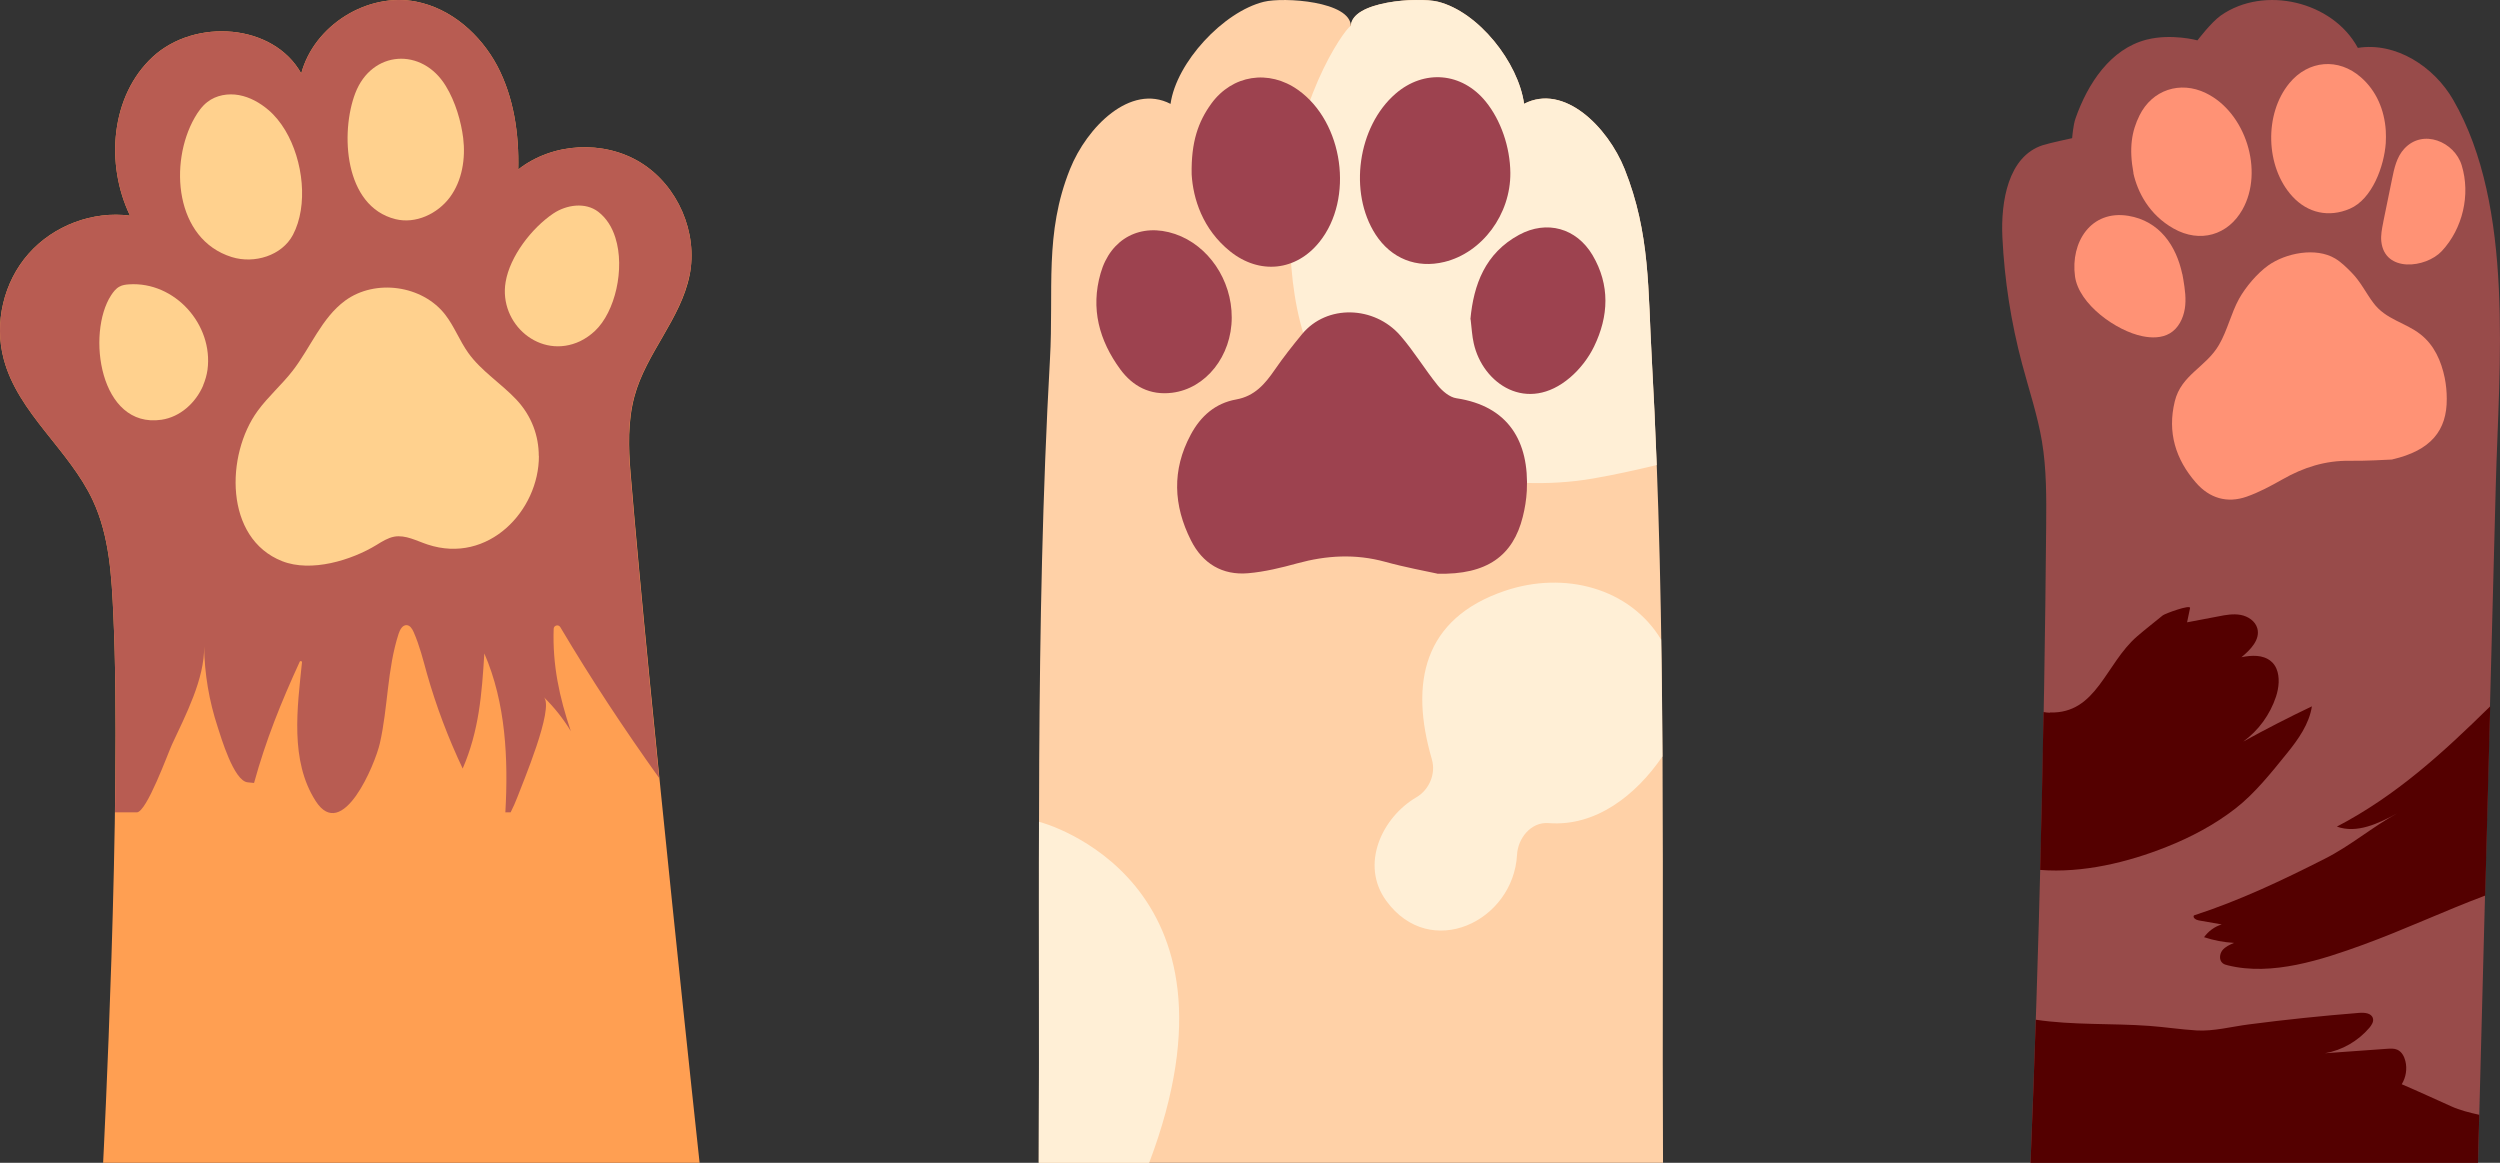 <svg width="258" height="120" viewBox="0 0 258 120" fill="none" xmlns="http://www.w3.org/2000/svg">
<rect x="0" y="0" width="258" height="120" fill="#333333" stroke="none"/>
<g clip-path="url(#clip0_62_1334)">
<path d="M72.198 120C72.198 120 67.045 72.444 65.082 48.86C64.862 46.199 64.785 43.474 65.482 40.891C66.683 36.461 70.261 32.909 71.165 28.415C72.056 24.01 69.951 19.154 66.128 16.79C62.305 14.427 57.023 14.711 53.484 17.488C53.574 13.807 53.032 10.048 51.314 6.794C49.583 3.552 46.561 0.878 42.944 0.168C37.907 -0.814 32.418 2.622 31.088 7.581C28.207 2.415 20.109 1.86 15.77 5.864C11.43 9.868 10.849 16.932 13.419 22.254C9.57 21.75 5.515 23.274 2.944 26.193C0.374 29.099 -0.62 33.322 0.387 37.068C1.872 42.66 7.155 46.419 9.596 51.676C11.301 55.344 11.52 59.49 11.701 63.532C12.579 82.376 10.642 120 10.642 120H72.198Z" fill="#FF9F52"/>
<path d="M71.165 28.415C72.056 24.01 69.951 19.154 66.128 16.79C62.305 14.427 57.023 14.711 53.484 17.488C53.574 13.807 53.032 10.048 51.314 6.794C49.583 3.552 46.561 0.878 42.944 0.168C37.907 -0.814 32.418 2.622 31.088 7.581C28.207 2.415 20.109 1.86 15.77 5.864C11.43 9.868 10.849 16.932 13.419 22.254C9.57 21.75 5.515 23.274 2.944 26.193C0.374 29.099 -0.62 33.322 0.387 37.068C1.872 42.66 7.155 46.419 9.596 51.676C11.301 55.344 11.52 59.49 11.701 63.532C11.96 69.138 11.973 76.396 11.869 83.836H14.117C15.137 83.836 17.358 77.662 17.759 76.81C19.154 73.813 21.117 70.055 21.065 66.722C21.104 69.538 21.582 72.341 22.46 75.014C22.796 76.035 24.126 80.607 25.56 80.736C25.779 80.762 25.999 80.775 26.218 80.801C27.445 76.345 29.008 72.483 30.933 68.285C30.984 68.169 31.178 68.221 31.165 68.35C30.687 73.025 29.899 78.489 32.573 82.66C35.337 86.987 38.708 78.876 39.199 76.719C40.051 72.974 39.948 69.073 41.136 65.405C41.278 64.979 41.537 64.488 41.976 64.514C42.324 64.54 42.544 64.901 42.686 65.224C43.293 66.593 43.655 68.053 44.055 69.499C45.011 72.87 46.251 76.151 47.749 79.315C49.441 75.402 49.725 71.618 49.983 67.433C52.205 72.547 52.463 78.347 52.153 83.836H52.696C52.967 83.293 53.212 82.751 53.406 82.234C53.871 80.969 57.242 73.038 56.118 71.941C57.19 72.987 58.133 74.175 58.908 75.454C57.72 71.915 57.01 68.634 57.139 64.901C57.139 64.54 57.63 64.398 57.823 64.721C61.065 70.184 64.385 75.195 68.027 80.297C66.877 68.944 65.766 57.359 65.056 48.873C64.837 46.212 64.759 43.487 65.457 40.904C66.658 36.474 70.235 32.922 71.139 28.427L71.165 28.415Z" fill="#B85C52"/>
<path d="M46.006 8.873C43.565 4.856 38.372 5.179 36.668 9.609C35.118 13.652 35.492 21.298 40.813 22.616C42.893 23.132 45.153 22.073 46.432 20.355C47.698 18.637 48.059 16.364 47.801 14.246C47.594 12.58 47.013 10.514 46.006 8.873Z" fill="#FFD18E"/>
<path d="M29.435 13.445C28.944 12.632 28.363 11.909 27.704 11.353C26.826 10.604 25.793 10.023 24.669 9.816C23.545 9.609 22.305 9.816 21.401 10.527C20.846 10.953 20.433 11.547 20.084 12.154C17.436 16.803 18.03 24.695 23.92 26.529C26.244 27.252 29.099 26.387 30.235 24.23C31.811 21.234 31.32 16.597 29.435 13.445Z" fill="#FFD18E"/>
<path d="M63.506 24.527C63.17 23.442 62.589 22.512 61.737 21.854C60.419 20.846 58.469 21.117 57.1 22.034C54.879 23.532 52.618 26.451 52.179 29.112C51.456 33.426 55.757 37.159 59.877 35.208C60.432 34.937 60.949 34.575 61.401 34.149C63.468 32.212 64.527 27.743 63.506 24.527Z" fill="#FFD18E"/>
<path d="M20.962 39.768C21.181 39.251 21.337 38.709 21.414 38.166C22.034 33.491 18.03 29.035 13.316 29.345C12.98 29.37 12.631 29.409 12.334 29.577C11.96 29.771 11.701 30.12 11.469 30.468C8.912 34.395 10.268 44.249 16.661 43.319C18.598 43.035 20.2 41.576 20.975 39.768H20.962Z" fill="#FFD18E"/>
<path d="M55.602 47.052C55.602 45.011 54.892 42.958 53.303 41.253C51.714 39.561 49.661 38.295 48.318 36.41C47.426 35.157 46.884 33.684 45.954 32.483C43.603 29.435 38.734 28.75 35.621 31.024C33.18 32.819 32.057 35.867 30.197 38.269C29.073 39.716 27.665 40.93 26.593 42.402C23.287 46.923 23.132 55.563 29.125 57.914C32.108 59.09 36.267 57.824 38.863 56.235C39.431 55.886 40.013 55.512 40.684 55.383C41.86 55.176 42.996 55.822 44.133 56.196C50.397 58.263 55.641 52.683 55.615 47.039L55.602 47.052Z" fill="#FFD18E"/>
</g>
<g clip-path="url(#clip1_62_1334)">
<path d="M170.467 37.075C170.06 29.911 170.319 24.101 167.66 17.442C165.925 13.109 161.42 8.567 157.284 10.709C156.693 6.438 152.582 1.219 148.397 0.172C146.341 -0.332 139.411 0.111 139.411 2.72C139.411 0.123 132.481 -0.32 130.426 0.185C126.241 1.219 121.391 6.45 120.8 10.721C116.664 8.579 112.159 13.121 110.424 17.454C107.753 24.101 108.762 29.923 108.356 37.075C106.805 64.696 107.334 92.342 107.199 120H171.624C171.488 92.342 172.018 64.696 170.467 37.087V37.075Z" fill="#FFD1A7"/>
<path d="M147.769 78.359C145.467 70.493 146.87 63.834 155.29 60.979C161.456 58.886 168.202 60.683 171.427 66.001C171.488 70.026 171.538 74.038 171.562 78.064C168.83 82.076 164.669 85.326 159.819 84.944C157.973 84.796 156.644 86.544 156.558 88.206C156.188 95.087 147.609 99.198 143.067 92.97C140.322 89.215 142.636 84.341 146.181 82.273C147.498 81.498 148.2 79.848 147.769 78.371V78.359ZM118.597 120C129.662 90.766 107.519 84.858 107.223 84.809C107.199 96.539 107.248 108.27 107.199 120H118.597ZM133.281 19.362C132.801 26.514 133.22 34.761 137.589 40.755C143.375 48.694 155.228 50.984 164.46 49.371C166.663 48.99 168.817 48.51 170.971 47.993C170.836 44.361 170.664 40.718 170.467 37.087C170.06 29.923 170.319 24.113 167.66 17.454C165.925 13.121 161.42 8.579 157.284 10.721C156.693 6.45 152.582 1.231 148.397 0.185C146.341 -0.32 139.411 0.123 139.411 2.733C139.411 2.154 133.958 9.281 133.281 19.362Z" fill="#FFEFD6"/>
<path d="M148.311 59.194C147.19 58.948 145.036 58.554 142.932 57.975C139.879 57.138 136.9 57.311 133.884 58.135C132.223 58.591 130.524 59.009 128.813 59.157C126.142 59.391 124.099 58.148 122.905 55.76C121.095 52.165 120.923 48.51 122.88 44.866C123.902 42.946 125.428 41.604 127.582 41.223C129.49 40.878 130.549 39.623 131.558 38.158C132.432 36.89 133.392 35.671 134.377 34.477C136.925 31.388 141.836 31.548 144.519 34.638C145.923 36.25 147.03 38.109 148.372 39.77C148.852 40.361 149.603 41.001 150.305 41.1C155.684 41.912 157.825 45.568 157.567 50.651C157.518 51.562 157.37 52.473 157.148 53.347C156.151 57.335 153.48 59.342 148.335 59.206L148.311 59.194Z" fill="#9D424F"/>
<path d="M155.868 17.836C155.905 22.119 152.976 26.07 149.061 27.031C146.193 27.732 143.572 26.686 141.959 24.2C139.153 19.855 140.113 13.06 144.015 9.675C146.957 7.127 150.859 7.459 153.32 10.475C154.884 12.395 155.844 15.177 155.868 17.836Z" fill="#9D424F"/>
<path d="M122.979 17.983C122.917 14.648 123.656 12.568 124.997 10.709C127.164 7.718 130.943 7.139 133.958 9.281C138.648 12.604 139.756 20.507 136.162 24.975C133.761 27.966 129.995 28.384 126.942 25.935C124.099 23.645 123.126 20.494 122.979 17.996V17.983Z" fill="#9D424F"/>
<path d="M151.745 32.951C152.077 29.369 153.271 26.132 156.767 24.236C159.635 22.686 162.687 23.535 164.349 26.329C166.171 29.419 166.023 32.631 164.509 35.758C163.931 36.952 163.044 38.096 162.035 38.958C157.604 42.737 153.013 39.61 152.089 35.425C151.917 34.675 151.88 33.887 151.769 32.964L151.745 32.951Z" fill="#9D424F"/>
<path d="M127.114 32.767C127.114 36.742 124.443 40.103 120.96 40.533C118.683 40.816 116.91 39.869 115.618 38.121C113.439 35.142 112.528 31.856 113.587 28.188C114.621 24.593 117.735 22.956 121.268 24.15C124.702 25.32 127.127 28.889 127.114 32.767Z" fill="#9D424F"/>
</g>
<g clip-path="url(#clip2_62_1334)">
<path d="M208.671 37.517C209.377 40.188 210.271 42.823 210.73 45.553C211.212 48.447 211.188 51.388 211.165 54.318C210.977 76.212 210.435 98.106 209.553 119.988H255.73C256.341 96.682 256.953 73.388 257.565 50.082C257.883 37.859 259.553 21.353 253.165 10.294C251.177 6.859 247.247 4.317 243.33 4.941C240.741 0.141 233.671 -1.541 229.188 1.6C228.212 2.282 226.777 4.165 226.777 4.165C226.777 4.165 224.094 3.435 221.518 4.094C217.812 5.047 215.471 8.588 214.2 12.2C213.941 12.918 213.847 14.259 213.847 14.259C213.847 14.259 211.577 14.741 210.8 14.988C207.247 16.141 206.471 20.776 206.647 24.494C206.859 28.894 207.541 33.27 208.671 37.517Z" fill="#984B4A"/>
<path d="M211.542 73.553C211.342 73.553 211.106 73.518 210.894 73.483C210.8 78.918 210.683 84.341 210.542 89.777C214.942 90.118 219.577 89 223.589 87.4C226.106 86.4 228.53 85.118 230.671 83.459C232.683 81.906 234.424 79.706 236.024 77.73C237.189 76.294 238.306 74.718 238.589 72.894C236.189 74.035 233.836 75.247 231.506 76.529C233.083 75.388 234.271 73.741 234.883 71.894C235.189 70.965 235.294 69.871 234.93 69.012C234.8 68.706 234.612 68.435 234.342 68.224C233.53 67.553 232.353 67.612 231.318 67.824C232.247 67.059 233.283 66 232.953 64.835C232.742 64.094 232 63.6 231.236 63.459C230.471 63.318 229.694 63.459 228.93 63.612C227.859 63.812 226.777 64.024 225.706 64.224C225.812 63.73 225.906 63.247 226.012 62.753C226.094 62.341 223.412 63.33 223.2 63.506C222.342 64.212 221.424 64.918 220.565 65.659C217.271 68.494 216.389 73.671 211.553 73.529L211.542 73.553Z" fill="#540000"/>
<path d="M255.859 115.047C254.859 114.824 253.859 114.577 252.977 114.177C251.283 113.424 249.577 112.624 247.859 111.894C248.294 111.188 248.436 110.306 248.236 109.506C248.118 109.024 247.859 108.53 247.4 108.33C247.083 108.188 246.706 108.212 246.353 108.235C244.212 108.388 242.083 108.541 239.941 108.694C241.706 108.388 243.353 107.435 244.518 106.071C244.753 105.788 244.989 105.435 244.883 105.083C244.73 104.541 244.012 104.483 243.447 104.53C239.647 104.835 235.859 105.224 232.083 105.718C230.33 105.941 228.436 106.447 226.694 106.341C225.083 106.247 223.424 105.988 221.8 105.871C217.906 105.588 213.93 105.812 210.094 105.235C209.93 110.165 209.753 115.083 209.553 120H255.73C255.777 118.353 255.812 116.706 255.859 115.059V115.047Z" fill="#540000"/>
<path d="M247.4 83.93C244.824 85.341 242.577 87.282 239.941 88.612C235.53 90.847 231.153 92.93 226.412 94.471C226.259 94.718 226.636 94.941 226.918 94.988C227.706 95.13 228.494 95.259 229.283 95.4C228.553 95.624 227.906 96.094 227.459 96.718C228.459 97.047 229.494 97.247 230.553 97.306C230.106 97.494 229.636 97.706 229.341 98.082C229.047 98.471 229 99.094 229.377 99.4C229.53 99.53 229.73 99.577 229.918 99.624C234.471 100.753 239.612 99.047 243.883 97.494C248.141 95.941 252.236 94.012 256.471 92.424C256.636 85.918 256.812 79.412 256.988 72.894C252.13 77.671 247.294 82.106 241.165 85.306C243.236 86.059 245.483 84.977 247.424 83.918L247.4 83.93Z" fill="#540000"/>
<path d="M246.883 47.423C245.965 47.459 244.236 47.576 242.494 47.553C239.977 47.517 237.718 48.235 235.553 49.471C234.365 50.141 233.13 50.812 231.847 51.259C229.836 51.965 228.012 51.412 226.624 49.812C224.518 47.4 223.659 44.612 224.436 41.423C225.106 38.659 227.659 37.906 229 35.588C229.871 34.094 230.247 32.329 231.071 30.835C231.753 29.612 232.941 28.212 234.071 27.4C235.883 26.106 238.988 25.494 240.977 26.671C241.624 27.059 242.165 27.6 242.694 28.141C243.624 29.082 244.153 30.223 244.941 31.27C246.224 32.988 248.212 33.259 249.8 34.506C251.212 35.612 251.941 37.27 252.294 38.988C252.436 39.694 252.506 40.435 252.506 41.153C252.53 44.423 250.871 46.494 246.883 47.412V47.423Z" fill="#FF9275"/>
<path d="M246.212 13.459C246.236 13.894 246.236 14.329 246.212 14.765C246.047 17.129 244.824 20.541 242.506 21.541C240.353 22.471 238.153 22 236.565 20.259C233.788 17.224 233.647 11.765 236.259 8.588C238.224 6.2 241.341 5.941 243.659 7.988C245.259 9.388 246.071 11.365 246.212 13.459Z" fill="#FF9275"/>
<path d="M220.177 17.882C219.694 15.271 219.989 13.541 220.8 11.906C222.106 9.271 224.989 8.318 227.636 9.6C231.753 11.588 233.659 17.647 231.424 21.623C229.93 24.282 227.036 25.118 224.318 23.588C221.789 22.165 220.6 19.823 220.165 17.882H220.177Z" fill="#FF9275"/>
<path d="M245.965 22.847C246.259 21.388 246.565 19.93 246.859 18.482C247.083 17.365 247.341 16.188 248.118 15.353C250.047 13.247 253.306 14.635 254.047 17.059C254.977 20.094 254.153 23.6 251.989 25.918C250.341 27.671 246.106 28.153 245.753 24.93C245.683 24.282 245.812 23.635 245.941 22.988C245.941 22.941 245.965 22.894 245.965 22.847Z" fill="#FF9275"/>
<path d="M225.224 28.306C225.259 28.482 225.294 28.659 225.318 28.835C225.483 29.835 225.636 30.871 225.471 31.871C225.306 32.871 224.812 33.882 223.93 34.4C223.094 34.894 222.047 34.894 221.094 34.694C218.436 34.165 214.541 31.424 214.141 28.529C213.659 25 215.777 21.647 219.636 22.271C222.859 22.8 224.588 25.353 225.212 28.294L225.224 28.306Z" fill="#FF9275"/>
</g>
<defs>
<clipPath id="clip0_62_1334">
<rect width="72.199" height="120" fill="white" transform="translate(-0)"/>
</clipPath>
<clipPath id="clip1_62_1334">
<rect width="64.425" height="120" fill="white" transform="translate(107.199)"/>
</clipPath>
<clipPath id="clip2_62_1334">
<rect width="51.377" height="120" fill="white" transform="translate(206.624)"/>
</clipPath>
</defs>
</svg>
